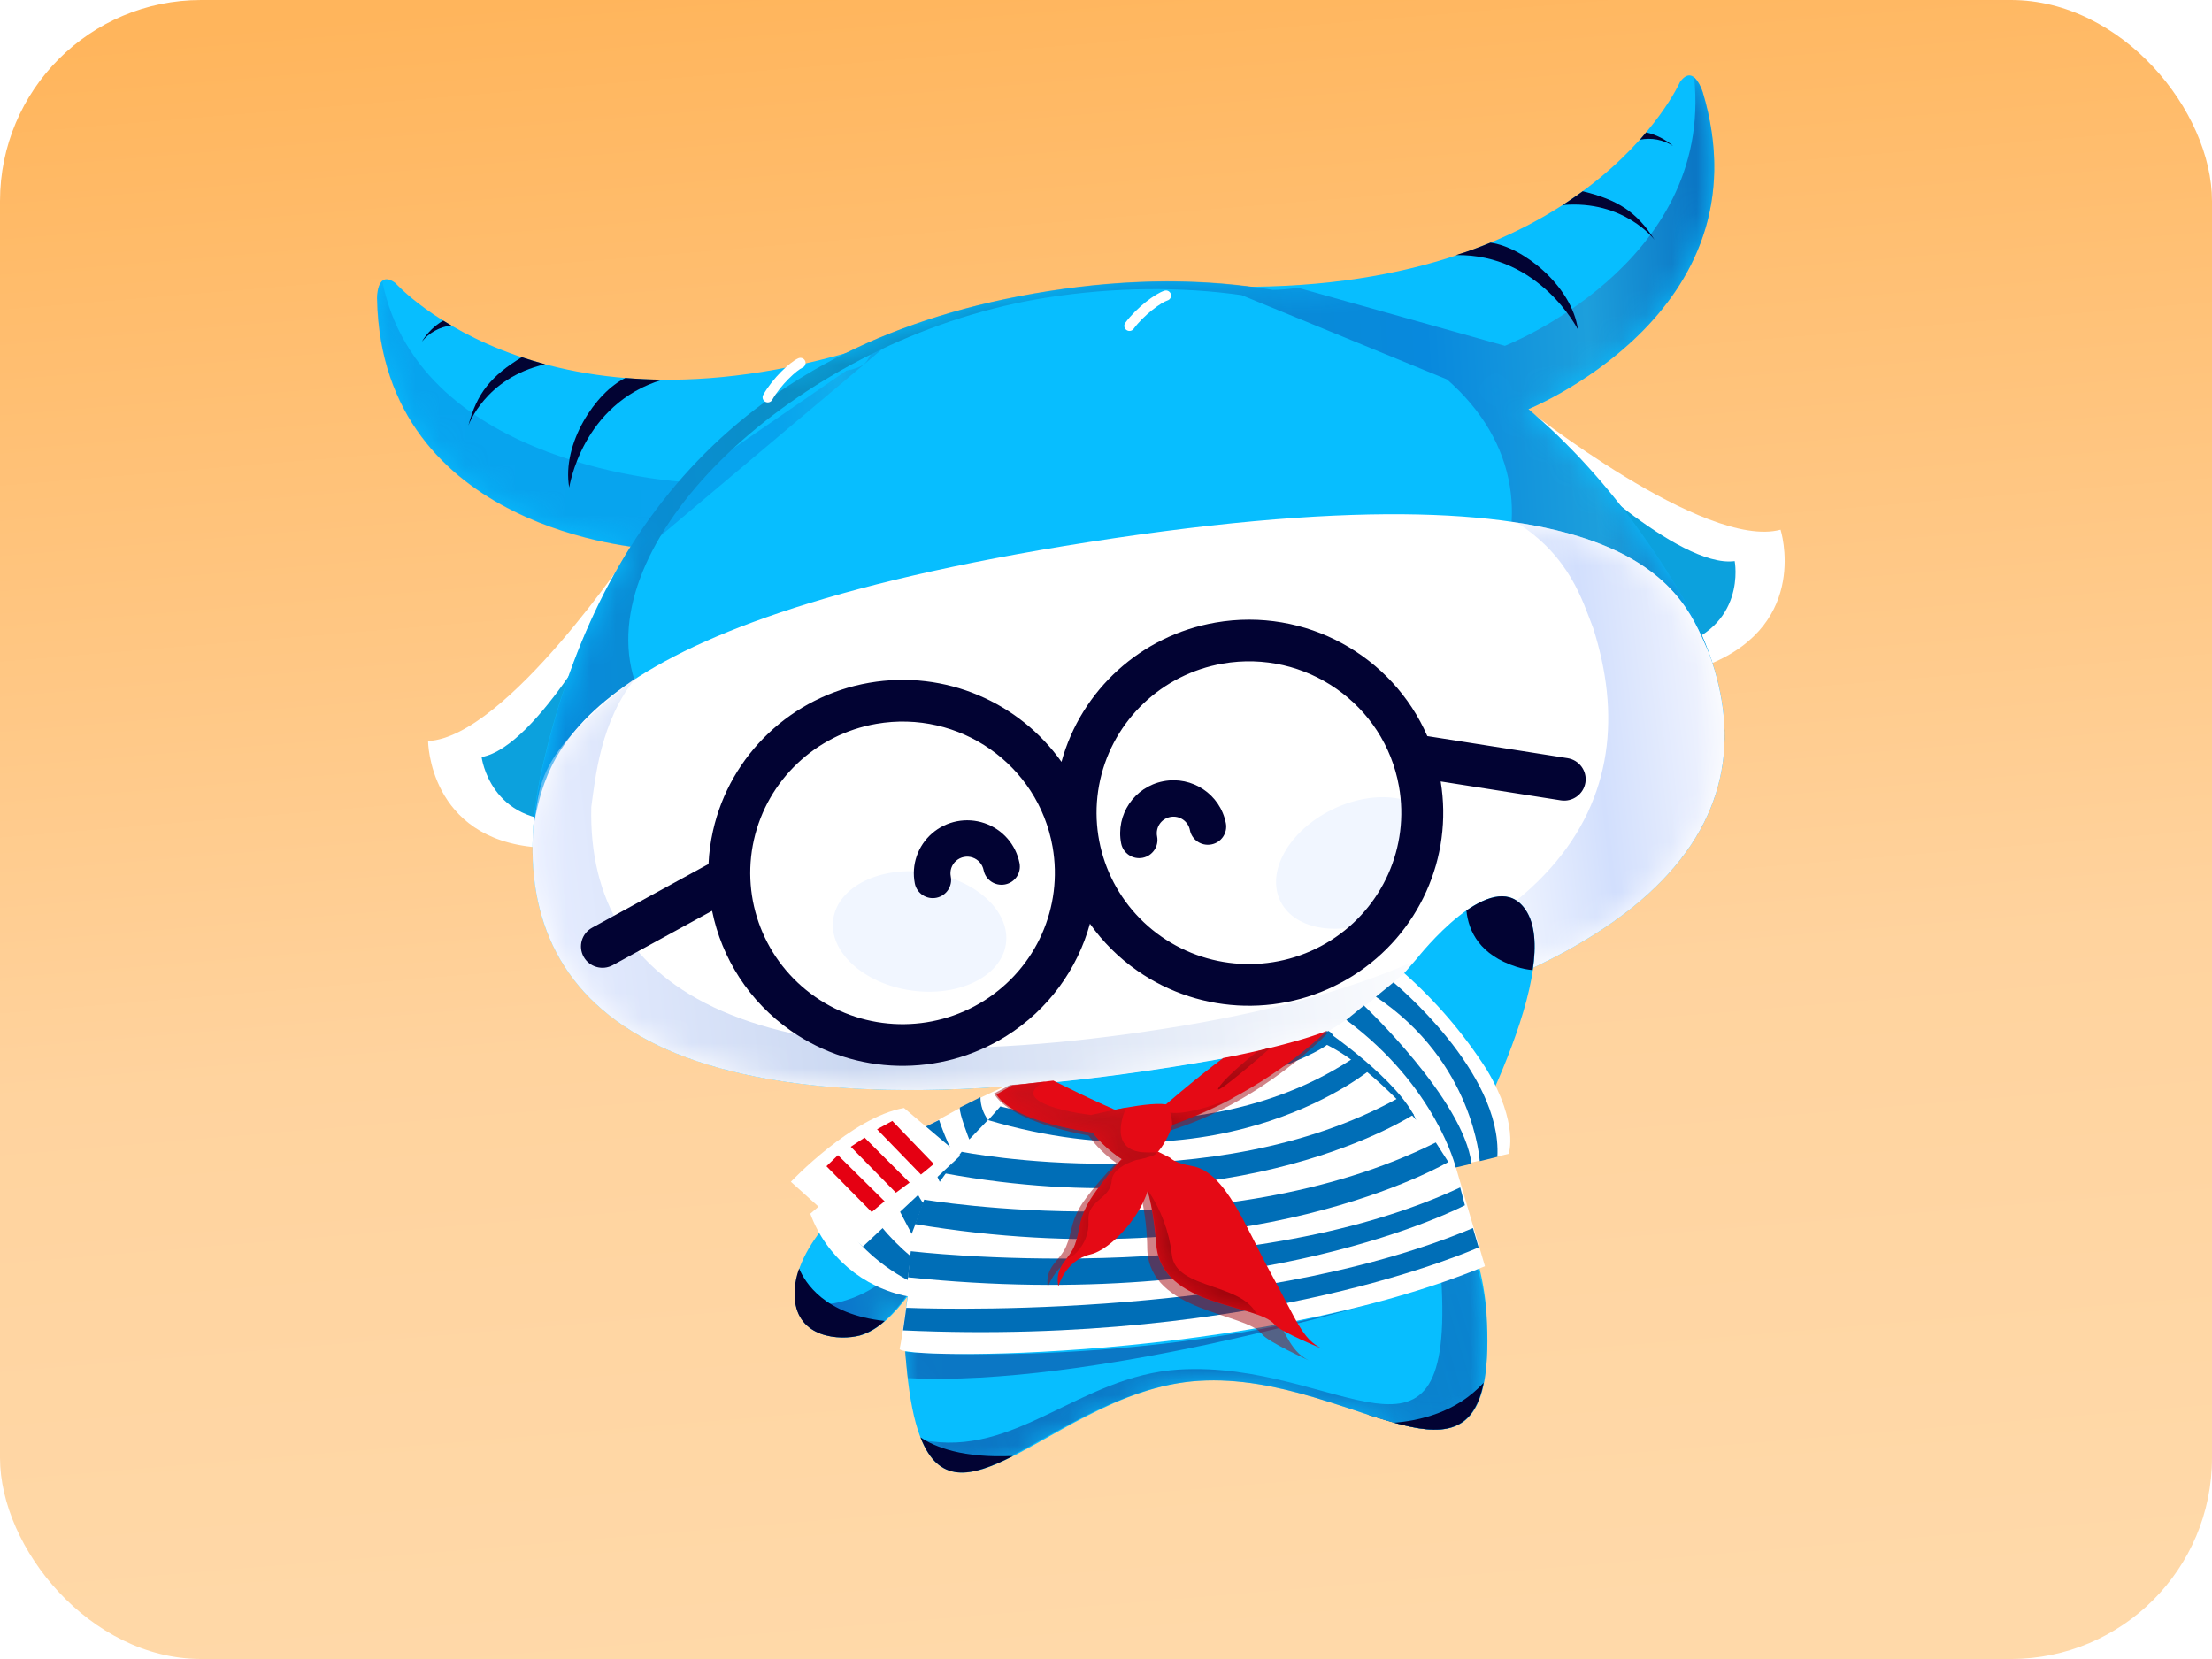 <svg width="88" height="66" viewBox="0 0 88 66" fill="none" xmlns="http://www.w3.org/2000/svg">
  <g clip-path="url(#clip0_1826_31828)">
  <rect width="88" height="66" fill="url(#paint0_linear_1826_31828)"/>
  <path d="M58.956 55.264C58.402 57.43 56.699 57.025 54.386 56.269C57.594 56.457 58.956 55.264 58.956 55.264Z" fill="#231C1D"/>
  <path d="M54.245 42.689L53.62 41.963C51.534 40.728 49.694 42.099 46.891 42.274C44.128 42.447 42.283 41.879 40.376 43.287L39.724 43.599C39.724 43.599 31.384 47.882 31.622 51.627C31.724 53.248 33.43 53.334 34.209 53.132C34.932 52.944 35.611 52.228 36.103 51.573C36.004 52.26 35.972 52.955 36.009 53.648C36.646 63.723 41.308 55.331 47.697 54.933C54.086 54.535 59.688 61.059 59.136 52.215C59.082 51.482 58.952 50.756 58.748 50.049C58.489 49.237 58.186 48.439 57.841 47.66C57.4 46.63 56.864 45.642 56.239 44.71C55.726 43.904 55.046 43.215 54.245 42.689Z" fill="#07BEFF"/>
  <mask id="mask0_1826_31828" style="mask-type:alpha" maskUnits="userSpaceOnUse" x="31" y="41" width="29" height="18">
  <path d="M54.245 42.689L53.62 41.963C51.534 40.728 49.694 42.099 46.891 42.274C44.128 42.447 42.283 41.879 40.376 43.287L39.724 43.599C39.724 43.599 31.384 47.882 31.622 51.627C31.724 53.248 33.43 53.334 34.209 53.132C34.932 52.944 35.611 52.228 36.103 51.573C36.004 52.26 35.972 52.955 36.009 53.648C36.646 63.723 41.308 55.331 47.697 54.933C54.086 54.535 59.688 61.059 59.136 52.215C59.082 51.482 58.952 50.756 58.748 50.049C58.489 49.237 58.186 48.439 57.841 47.66C57.4 46.63 56.864 45.642 56.239 44.71C55.726 43.904 55.046 43.215 54.245 42.689Z" fill="#0CA1DD"/>
  <path d="M54.245 42.689L53.62 41.963C51.534 40.728 49.694 42.099 46.891 42.274C44.128 42.447 42.283 41.879 40.376 43.287L39.724 43.599C39.724 43.599 31.384 47.882 31.622 51.627C31.724 53.248 33.43 53.334 34.209 53.132C34.932 52.944 35.611 52.228 36.103 51.573C36.004 52.26 35.972 52.955 36.009 53.648C36.646 63.723 41.308 55.331 47.697 54.933C54.086 54.535 59.688 61.059 59.136 52.215C59.082 51.482 58.952 50.756 58.748 50.049C58.489 49.237 58.186 48.439 57.841 47.66C57.4 46.63 56.864 45.642 56.239 44.71C55.726 43.904 55.046 43.215 54.245 42.689Z" fill="#07BEFF"/>
  </mask>
  <g mask="url(#mask0_1826_31828)">
  <g filter="url(#filter0_f_1826_31828)">
  <path d="M55.294 45.074C56.719 47.282 57.201 48.703 57.335 50.825C57.895 59.679 53.277 54.088 46.891 54.486C42.947 54.733 40.4 58.024 36.695 57.285C38.202 61.082 42.283 55.272 47.689 54.933C54.073 54.533 59.715 61.06 59.128 52.216C58.87 48.488 55.095 44.765 55.294 45.074Z" fill="url(#paint1_linear_1826_31828)"/>
  </g>
  <g filter="url(#filter1_f_1826_31828)">
  <path d="M36.454 49.316C35.753 50.6 34.803 51.44 33.388 51.806C32.798 51.953 32.174 51.894 31.623 51.638C31.732 53.249 33.431 53.335 34.209 53.12C35.621 52.755 36.902 50.213 36.902 50.213L38.367 46.122C38.367 46.122 37.153 48.029 36.454 49.316Z" fill="url(#paint2_linear_1826_31828)"/>
  </g>
  <g filter="url(#filter2_f_1826_31828)">
  <path d="M36.005 53.78C36.005 53.78 44.98 54.521 54.482 51.878C54.482 51.878 43.364 55.198 36.117 54.825L36.005 53.78Z" fill="url(#paint3_linear_1826_31828)"/>
  </g>
  </g>
  <path d="M31.793 50.466C31.655 50.837 31.594 51.232 31.614 51.627C31.716 53.247 33.422 53.334 34.2 53.131C34.572 53.015 34.912 52.817 35.195 52.551C32.788 52.296 32.02 51.009 31.793 50.466Z" fill="#020333"/>
  <path d="M25.177 21.779C25.177 21.779 20.158 29.323 17.03 29.481C17.03 29.481 17.05 33.37 21.364 33.711C25.679 34.052 26.907 23.029 25.177 21.779Z" fill="white"/>
  <path d="M24.382 24.033C24.382 24.033 21.398 29.715 19.16 30.117C19.16 30.117 19.49 32.805 22.619 32.642C25.747 32.479 25.727 24.737 24.382 24.033Z" fill="#0CA1DD"/>
  <path d="M60.7 16.23C60.7 16.23 67.812 21.885 70.836 21.074C70.836 21.074 72.02 24.78 68.021 26.42C64.022 28.061 59.439 17.939 60.7 16.23Z" fill="white"/>
  <path d="M62.152 18.122C62.152 18.122 66.763 22.623 69.011 22.322C69.011 22.322 69.528 24.982 66.501 25.78C63.475 26.578 61.09 19.194 62.152 18.122Z" fill="#0CA1DD"/>
  <path d="M15.729 11.259C15.729 11.259 21.931 18.226 35.666 13.411L25.696 21.81C25.696 21.81 15.212 21.163 15.003 11.914C14.993 11.926 14.966 10.691 15.729 11.259Z" fill="#07BEFF"/>
  <path d="M66.835 3.262C66.835 3.262 63.09 11.783 48.53 11.397L60.621 16.358C60.621 16.358 70.399 12.539 67.741 3.672C67.741 3.672 67.388 2.489 66.835 3.262Z" fill="#07BEFF"/>
  <path d="M66.776 23.476C71.2 30.835 68.765 38.982 46.633 42.448C24.316 45.939 19.676 38.913 21.568 30.558C23.657 21.331 29.24 13.537 41.711 11.585C54.182 9.634 61.884 15.338 66.776 23.476Z" fill="#07BEFF"/>
  <mask id="mask1_1826_31828" style="mask-type:alpha" maskUnits="userSpaceOnUse" x="15" y="3" width="54" height="41">
  <path d="M15.729 11.259C15.729 11.259 21.931 18.226 35.666 13.411L25.696 21.81C25.696 21.81 15.212 21.163 15.003 11.914C14.993 11.926 14.966 10.691 15.729 11.259Z" fill="url(#paint4_linear_1826_31828)"/>
  <path d="M66.835 3.262C66.835 3.262 63.09 11.783 48.53 11.397L60.621 16.358C60.621 16.358 70.399 12.539 67.741 3.672C67.741 3.672 67.388 2.489 66.835 3.262Z" fill="url(#paint5_linear_1826_31828)"/>
  <path d="M66.776 23.476C71.2 30.835 68.765 38.982 46.633 42.448C24.316 45.939 19.676 38.913 21.568 30.558C23.657 21.331 29.24 13.537 41.711 11.585C54.182 9.634 61.884 15.338 66.776 23.476Z" fill="url(#paint6_linear_1826_31828)"/>
  </mask>
  <g mask="url(#mask1_1826_31828)">
  <g filter="url(#filter3_f_1826_31828)">
  <path d="M33.669 14.746L27.233 19.173C27.233 19.173 16.684 18.639 15.207 11.179C14.983 11.371 14.993 11.92 14.993 11.92C15.212 21.169 25.686 21.816 25.686 21.816L35.656 13.417C34.032 13.98 35.089 14.472 33.669 14.746Z" fill="url(#paint7_linear_1826_31828)" fill-opacity="0.5"/>
  </g>
  <g filter="url(#filter4_f_1826_31828)">
  <path fill-rule="evenodd" clip-rule="evenodd" d="M67.398 3.079C67.558 3.246 67.676 3.45 67.741 3.672C70.183 11.818 62.128 15.695 60.803 16.271C63.163 18.263 65.128 20.731 66.777 23.475C71.201 30.834 68.774 38.981 46.634 42.447C24.33 45.938 19.689 38.912 21.582 30.547C23.658 21.32 29.241 13.529 41.725 11.575C45.014 11.06 47.969 11.077 50.628 11.531C50.877 11.532 51.178 11.511 51.646 11.449L59.87 13.758C59.87 13.758 68.174 10.525 67.398 3.079ZM49.393 11.741C47.007 11.402 44.372 11.412 41.648 11.838C32.364 13.291 24.17 20.68 25.061 26.3C25.951 31.921 35.587 33.62 44.871 32.168C54.156 30.715 60.958 24.989 60.07 19.373C59.811 17.735 58.925 16.288 57.57 15.096L49.393 11.741Z" fill="url(#paint8_linear_1826_31828)"/>
  </g>
  </g>
  <path d="M68.007 26.034C66.958 23.712 65.59 18.081 43.308 21.567C22.267 24.86 21.763 30.3 21.216 32.899C20.718 40.16 26.438 45.607 46.621 42.45C66.229 39.384 70.382 32.645 68.007 26.034Z" fill="white"/>
  <mask id="mask2_1826_31828" style="mask-type:alpha" maskUnits="userSpaceOnUse" x="21" y="20" width="48" height="24">
  <path d="M68.007 26.034C66.958 23.712 65.59 18.081 43.308 21.567C22.267 24.86 21.763 30.3 21.216 32.899C20.718 40.16 26.438 45.607 46.621 42.45C66.229 39.384 70.382 32.645 68.007 26.034Z" fill="white"/>
  </mask>
  <g mask="url(#mask2_1826_31828)">
  <g filter="url(#filter5_f_1826_31828)">
  <path d="M68.007 26.035C67.341 24.553 66.543 21.747 60.336 20.788C62.462 22.137 62.959 23.913 63.382 24.988C65.533 31.739 62.345 38.419 46.377 40.917C29.964 43.489 23.347 39.435 23.523 32.105C23.68 30.991 23.881 28.661 25.316 26.942C21.071 30.2 21.554 31.29 21.216 32.893C20.718 40.154 26.438 45.601 46.621 42.444C66.229 39.385 70.382 32.646 68.007 26.035Z" fill="url(#paint9_linear_1826_31828)"/>
  </g>
  </g>
  <g filter="url(#filter6_i_1826_31828)">
  <path d="M40.017 29.57C39.826 30.864 38.132 31.689 36.237 31.413C34.342 31.136 32.957 29.861 33.151 28.567C33.345 27.272 35.034 26.447 36.931 26.724C38.829 27 40.209 28.28 40.017 29.57Z" fill="#F1F6FF"/>
  </g>
  <g filter="url(#filter7_i_1826_31828)">
  <path d="M50.942 27.869C51.524 29.042 53.389 29.311 55.107 28.469C56.826 27.627 57.748 25.999 57.164 24.818C56.58 23.637 54.717 23.375 52.996 24.218C51.275 25.06 50.355 26.695 50.942 27.869Z" fill="#F1F6FF"/>
  </g>
  <path d="M57.59 47.008C57.59 47.008 62.397 38.69 60.686 36.187C59.388 34.282 56.384 38.114 56.384 38.114C56.384 38.114 54.049 40.893 52.688 41.788" fill="#07BEFF"/>
  <path d="M40 43.211C38.645 43.806 37.339 44.505 36.093 45.301C34.752 46.223 33.464 47.219 32.236 48.285C32.859 49.98 34.33 51.227 36.113 51.573C36.113 51.573 35.891 53.209 35.792 53.658C35.693 54.108 49.967 54.153 59.076 50.375L57.905 46.395L60.021 45.901C60.021 45.901 60.436 44.711 59.151 42.561C58.239 41.131 57.131 39.835 55.858 38.71C55.858 38.71 53.578 40.788 52.406 41.23C52.051 41.363 51.708 41.427 50.805 41.724C49.902 42.02 50.73 43.562 46.848 44.162C43.944 44.609 42.743 43.465 42.041 43.174C41.584 42.966 40.532 43.302 40 43.211Z" fill="white"/>
  <path d="M39.798 44.016C39.798 44.016 47.796 46.163 53.891 42.062L54.568 42.512C54.568 42.512 48.848 47.381 39.313 44.562L39.798 44.016Z" fill="#006EB7"/>
  <path d="M38.259 45.821C38.259 45.821 48.174 47.797 55.609 43.694L56.244 44.336C56.244 44.336 49.412 48.845 37.593 46.681L38.259 45.821Z" fill="#006EB7"/>
  <path d="M36.767 47.725C36.767 47.725 48.559 49.741 57.121 45.45L57.619 46.228C57.619 46.228 49.696 50.922 36.401 48.699L36.767 47.725Z" fill="#006EB7"/>
  <path d="M36.233 49.777C36.233 49.777 49.316 51.341 58.092 47.24L58.278 47.949C58.278 47.949 50.092 52.277 36.121 50.815L36.233 49.777Z" fill="#006EB7"/>
  <path d="M36.055 52.028C36.055 52.028 49.633 52.636 58.598 48.856L58.825 49.625C58.825 49.625 50.151 53.565 35.926 52.925L36.055 52.028Z" fill="#006EB7"/>
  <path d="M39.005 43.65C39.007 43.975 39.113 44.291 39.306 44.554L38.56 45.33C38.56 45.33 38.148 44.285 38.185 44.062L39.005 43.65Z" fill="#006EB7"/>
  <path d="M37.359 44.556C37.359 44.556 37.762 45.745 38.06 46.073L37.386 47.017C37.386 47.017 36.496 45.191 36.533 44.967L37.359 44.556Z" fill="#006EB7"/>
  <path d="M35.683 45.628C35.683 45.628 36.429 47.538 36.735 47.866L36.27 49.087C36.27 49.087 34.83 46.414 34.867 46.189C35.129 45.988 35.401 45.8 35.683 45.628Z" fill="#006EB7"/>
  <path d="M33.979 46.843C33.979 46.843 34.305 48.36 36.232 49.978L36.108 50.922C36.108 50.922 33.405 49.58 33.228 47.428C33.462 47.214 33.714 47.018 33.979 46.843Z" fill="#006EB7"/>
  <path d="M55.436 39.083C55.436 39.083 59.768 42.64 59.569 46.022L58.868 46.195C58.868 46.195 58.642 42.267 54.737 39.653L55.436 39.083Z" fill="#006EB7"/>
  <path d="M54.26 40.003C54.26 40.003 58.216 43.733 58.542 46.297L57.915 46.446C57.915 46.446 57.139 43.234 53.558 40.576L54.26 40.003Z" fill="#006EB7"/>
  <path d="M52.783 41.023C52.783 41.023 55.67 42.999 56.339 44.556C56.339 44.556 54.011 41.838 52.159 41.322L52.783 41.023Z" fill="#006EB7"/>
  <path d="M42.043 43.157C41.692 43.009 40.996 43.157 40.444 43.211L40.212 43.458C41.367 43.768 42.555 43.939 43.751 43.967C42.923 43.713 42.413 43.32 42.043 43.157Z" fill="#006EB7"/>
  <path d="M52.847 41.013C52.705 41.092 52.558 41.163 52.407 41.223C52.051 41.357 51.708 41.421 50.805 41.717C50.355 41.865 50.34 42.33 49.94 42.831C50.557 42.617 52.295 41.984 52.855 41.52C53.143 41.285 53.048 41.122 52.847 41.013Z" fill="#006EB7"/>
  <g filter="url(#filter8_f_1826_31828)">
  <path d="M50.181 51.093C49.25 49.216 47.875 46.943 47.214 46.664C46.552 46.385 46.346 46.296 46.346 46.296L45.871 46.034C46.143 45.731 46.352 45.378 46.485 44.994C50.215 43.872 52.864 41.053 52.864 41.053C51.272 41.602 48.619 42.422 48.619 42.422C47.793 42.975 46.769 43.773 46.266 44.171C45.849 44.08 44.938 44.186 44.23 44.297C43.173 43.803 41.827 43.035 41.827 43.035L40.181 43.166L39.544 43.504C40.096 44.455 42.253 44.986 43.304 45.174C43.605 45.592 43.974 45.958 44.396 46.256H44.411C44.05 46.642 43.237 47.531 42.946 48.055C42.566 48.736 42.673 48.974 42.414 49.584C42.156 50.194 41.561 50.362 41.683 51.219C41.683 51.219 41.999 50.184 43.021 49.984C43.732 49.85 44.956 48.749 45.393 47.556C45.554 48.264 45.637 48.986 45.642 49.712C45.746 52.225 49.574 52.217 50.21 53.079C50.434 53.381 52.06 54.117 52.06 54.117C51.29 53.729 51.113 52.971 50.181 51.093Z" fill="#A3070F" fill-opacity="0.5"/>
  </g>
  <path d="M41.905 42.989C41.905 42.989 43.693 43.9 44.79 44.325L44.059 45.133C44.059 45.133 40.436 44.785 39.642 43.544L40.267 43.181L41.905 42.989Z" fill="#E50A15"/>
  <path d="M43.402 44.356C43.402 44.356 45.926 43.736 46.508 43.968C47.09 44.201 46.242 45.866 45.854 45.982C45.466 46.098 44.929 46.293 44.611 46.098C44.293 45.903 42.885 44.821 43.402 44.356Z" fill="#E50A15"/>
  <path d="M48.664 42.091C48.664 42.091 51.226 41.621 52.795 41.009C50.939 42.732 48.735 44.043 46.329 44.853L46.081 44.193C46.081 44.193 47.558 42.909 48.664 42.091Z" fill="#E50A15"/>
  <path d="M44.795 45.913C44.795 45.913 43.584 47.267 43.236 47.966C42.888 48.665 42.987 48.895 42.766 49.515C42.544 50.135 41.948 50.327 42.104 51.18C42.104 51.18 42.378 50.135 43.39 49.902C44.402 49.67 46.392 47.385 45.613 45.834L44.795 45.913Z" fill="#E50A15"/>
  <path d="M45.8 45.681L46.546 46.056C46.546 46.056 46.72 46.271 47.429 46.39C48.761 46.614 49.572 48.86 50.579 50.691C51.587 52.521 51.8 53.28 52.599 53.655C52.599 53.655 50.943 52.988 50.706 52.694C50.035 51.859 46.21 52.027 45.999 49.522C45.787 47.017 45.38 46.862 45.38 46.862C45.38 46.862 45.546 45.804 45.8 45.681Z" fill="#E50A15"/>
  <mask id="mask3_1826_31828" style="mask-type:alpha" maskUnits="userSpaceOnUse" x="39" y="41" width="14" height="13">
  <path d="M41.905 42.989C41.905 42.989 43.693 43.9 44.79 44.325L44.059 45.133C44.059 45.133 40.436 44.785 39.642 43.544L40.267 43.181L41.905 42.989Z" fill="#E50A15"/>
  <path d="M43.402 44.356C43.402 44.356 45.926 43.736 46.508 43.968C47.09 44.201 46.242 45.866 45.854 45.982C45.466 46.098 44.929 46.293 44.611 46.098C44.293 45.903 42.885 44.821 43.402 44.356Z" fill="#E50A15"/>
  <path d="M48.664 42.091C48.664 42.091 51.226 41.621 52.795 41.009C50.939 42.732 48.735 44.043 46.329 44.853L46.081 44.193C46.081 44.193 47.558 42.909 48.664 42.091Z" fill="#E50A15"/>
  <path d="M44.795 45.913C44.795 45.913 43.584 47.267 43.236 47.966C42.888 48.665 42.987 48.895 42.766 49.515C42.544 50.135 41.948 50.327 42.104 51.18C42.104 51.18 42.378 50.135 43.39 49.902C44.402 49.67 46.392 47.385 45.613 45.834L44.795 45.913Z" fill="#E50A15"/>
  <path d="M45.8 45.681L46.546 46.056C46.546 46.056 46.72 46.271 47.429 46.39C48.761 46.614 49.572 48.86 50.579 50.691C51.587 52.521 51.8 53.28 52.599 53.655C52.599 53.655 50.943 52.988 50.706 52.694C50.035 51.859 46.21 52.027 45.999 49.522C45.787 47.017 45.38 46.862 45.38 46.862C45.38 46.862 45.546 45.804 45.8 45.681Z" fill="#E50A15"/>
  </mask>
  <g mask="url(#mask3_1826_31828)">
  <g filter="url(#filter9_f_1826_31828)">
  <path d="M43.48 45.062C43.792 45.509 44.409 45.979 44.61 46.098C44.633 46.111 44.656 46.122 44.681 46.132C44.642 46.146 44.602 46.162 44.563 46.178C44.066 46.733 43.621 47.331 43.235 47.967C43.025 48.381 42.977 48.631 42.926 48.896C42.891 49.077 42.855 49.264 42.765 49.516C42.688 49.704 42.583 49.88 42.454 50.037C42.504 50.156 43.362 49.58 43.302 48.555C43.275 48.119 43.517 47.911 43.761 47.701C43.98 47.513 44.2 47.323 44.227 46.967C44.258 46.553 44.746 46.299 45.18 46.153C45.399 46.12 45.629 46.05 45.821 45.992L45.854 45.982C45.926 45.954 45.989 45.908 46.038 45.848C45.948 45.843 45.841 45.841 45.719 45.846C43.924 45.9 44.794 44.087 44.794 44.087L44.75 44.075C44.246 44.165 43.778 44.271 43.551 44.322C43.498 44.334 43.458 44.344 43.434 44.349C43.431 44.352 43.427 44.356 43.423 44.359C41.77 44.151 40.335 43.642 41.58 43.025L40.267 43.185L39.642 43.548C40.237 44.475 42.423 44.905 43.48 45.062Z" fill="url(#paint10_linear_1826_31828)"/>
  <path d="M49.972 52.235C49.661 51.674 48.951 51.43 48.263 51.193C47.458 50.916 46.684 50.65 46.618 49.898C46.509 48.988 46.183 48.117 45.668 47.356V47.381C45.858 48.079 45.974 48.795 46.014 49.518C46.153 51.173 47.872 51.662 49.215 52.044C49.502 52.126 49.771 52.203 50.005 52.285C49.995 52.267 49.984 52.251 49.972 52.235Z" fill="url(#paint11_linear_1826_31828)"/>
  </g>
  <g filter="url(#filter10_f_1826_31828)">
  <path d="M46.555 44.263C46.605 44.423 46.632 44.589 46.634 44.757C47.492 44.458 48.324 44.088 49.121 43.653C48.206 44.011 47.164 44.344 46.555 44.263Z" fill="url(#paint12_linear_1826_31828)"/>
  </g>
  </g>
  <g filter="url(#filter11_f_1826_31828)">
  <path d="M50.029 41.822C50.029 41.822 48.808 42.773 48.49 43.26C48.172 43.746 50.256 41.953 50.556 41.673L50.029 41.822Z" fill="url(#paint13_linear_1826_31828)"/>
  </g>
  <path fill-rule="evenodd" clip-rule="evenodd" d="M55.46 56.6C57.306 57.113 58.614 57.081 59.024 55.006C57.935 56.212 56.413 56.528 55.46 56.6ZM36.619 57.181C37.342 59.048 38.608 58.786 40.302 57.922C38.315 58.016 37.206 57.576 36.619 57.181Z" fill="#020333"/>
  <path d="M60.686 36.187C60.104 35.335 59.194 35.634 58.338 36.222C58.423 37.069 58.885 37.998 60.328 38.462C60.537 38.53 60.753 38.574 60.972 38.593C61.123 37.605 61.071 36.748 60.686 36.187Z" fill="#020333"/>
  <path d="M35.964 44.078L38.202 45.973L34.328 49.592L31.463 47.015C31.463 47.015 33.892 44.443 35.964 44.078Z" fill="white"/>
  <path d="M34.892 44.926L36.638 46.727L37.15 46.307L35.499 44.593L34.892 44.926Z" fill="#E50012"/>
  <path d="M33.846 45.621L35.642 47.449L36.187 47.046L34.396 45.258L33.846 45.621Z" fill="#E50012"/>
  <path d="M32.878 46.396L34.679 48.219L35.191 47.79L33.336 45.956L32.878 46.396Z" fill="#E50012"/>
  <g filter="url(#filter12_di_1826_31828)">
  <path d="M46.558 17.901C46.918 17.831 47.268 18.065 47.338 18.423C47.415 18.815 47.798 19.071 48.193 18.994C48.588 18.918 48.845 18.538 48.768 18.145C48.543 17.003 47.429 16.257 46.278 16.481C45.128 16.704 44.378 17.811 44.603 18.954C44.68 19.346 45.063 19.602 45.457 19.526C45.852 19.449 46.11 19.069 46.033 18.677C45.962 18.318 46.197 17.971 46.558 17.901Z" fill="#020333"/>
  <path d="M38.693 19.516C38.468 19.439 38.219 19.488 38.04 19.643C37.861 19.798 37.778 20.036 37.824 20.268C37.901 20.66 37.644 21.04 37.249 21.117C36.854 21.194 36.471 20.938 36.394 20.546C36.249 19.806 36.511 19.046 37.083 18.552C37.654 18.057 38.449 17.903 39.166 18.147C39.883 18.392 40.414 18.997 40.559 19.737C40.637 20.129 40.379 20.509 39.984 20.586C39.589 20.662 39.207 20.407 39.13 20.014C39.084 19.783 38.917 19.593 38.693 19.516Z" fill="#020333"/>
  <path fill-rule="evenodd" clip-rule="evenodd" d="M56.783 14.684C55.398 11.495 51.949 9.543 48.354 10.168C45.394 10.682 43.014 12.85 42.229 15.709C40.56 13.355 37.62 12.035 34.575 12.564C31.496 13.099 29.045 15.424 28.364 18.454C28.266 18.893 28.207 19.334 28.187 19.773L23.555 22.308C23.142 22.534 22.991 23.051 23.219 23.462C23.447 23.873 23.967 24.022 24.38 23.796L28.329 21.635C28.712 23.529 29.809 25.253 31.465 26.408C34.023 28.193 37.411 28.271 40.049 26.606C41.707 25.56 42.864 23.955 43.361 22.148C43.866 22.862 44.499 23.498 45.245 24.018C47.805 25.802 51.195 25.879 53.833 24.212C56.448 22.561 57.815 19.52 57.314 16.488L62.094 17.24C62.56 17.313 62.998 16.997 63.072 16.534C63.146 16.071 62.828 15.636 62.361 15.562L56.783 14.684ZM48.642 11.8C51.938 11.228 55.078 13.417 55.656 16.691C56.08 19.09 55.008 21.507 52.938 22.814C50.869 24.121 48.211 24.061 46.204 22.661C44.197 21.262 43.236 18.799 43.769 16.422C44.303 14.044 46.226 12.22 48.642 11.8ZM34.863 14.197C38.159 13.624 41.298 15.815 41.875 19.089C42.297 21.487 41.224 23.902 39.155 25.207C37.086 26.513 34.429 26.451 32.424 25.052C30.418 23.653 29.459 21.191 29.992 18.815C30.526 16.439 32.448 14.616 34.863 14.197Z" fill="#020333"/>
  </g>
  <path fill-rule="evenodd" clip-rule="evenodd" d="M32.03 14.358C32.076 14.461 32.029 14.581 31.925 14.627C31.823 14.671 31.611 14.83 31.369 15.074C31.133 15.311 30.891 15.607 30.722 15.905C30.667 16.003 30.542 16.038 30.443 15.983C30.344 15.928 30.309 15.804 30.365 15.706C30.556 15.368 30.823 15.043 31.077 14.787C31.325 14.538 31.582 14.332 31.76 14.254C31.863 14.209 31.984 14.255 32.03 14.358Z" fill="white"/>
  <path fill-rule="evenodd" clip-rule="evenodd" d="M46.58 11.7C46.613 11.807 46.552 11.921 46.444 11.954C46.337 11.986 46.108 12.119 45.839 12.333C45.577 12.541 45.301 12.807 45.098 13.083C45.032 13.174 44.903 13.194 44.812 13.127C44.72 13.061 44.7 12.934 44.767 12.843C44.997 12.53 45.301 12.239 45.583 12.014C45.858 11.796 46.139 11.621 46.324 11.565C46.432 11.531 46.547 11.592 46.58 11.7Z" fill="white"/>
  <path d="M20.758 14.211C19.542 14.952 18.967 15.644 18.634 16.928C18.634 16.928 19.288 15.039 21.685 14.492C21.362 14.401 21.054 14.31 20.758 14.211Z" fill="#020333"/>
  <path d="M24.883 15.036C23.704 15.597 22.337 17.652 22.645 19.396C22.645 19.396 23.142 16.064 26.353 15.105C25.848 15.1 25.356 15.075 24.883 15.036Z" fill="#020333"/>
  <path d="M17.631 12.755C17.282 12.96 16.99 13.248 16.781 13.593C17.073 13.235 17.494 13.003 17.955 12.948C17.843 12.884 17.736 12.82 17.631 12.755Z" fill="#020333"/>
  <path d="M62.964 7.609C64.354 7.947 65.113 8.424 65.824 9.541C65.824 9.541 64.618 7.942 62.169 8.157C62.447 7.975 62.713 7.792 62.964 7.609Z" fill="#020333"/>
  <path d="M59.295 9.654C60.588 9.827 62.528 11.366 62.776 13.112C62.776 13.112 61.26 10.096 57.92 10.148C58.402 10.007 58.855 9.834 59.295 9.654Z" fill="#020333"/>
  <path d="M65.488 5.267C65.884 5.356 66.251 5.541 66.557 5.806C66.168 5.556 65.696 5.467 65.242 5.559C65.329 5.455 65.411 5.359 65.488 5.267Z" fill="#020333"/>
  </g>
  <defs>
  <filter id="filter0_f_1826_31828" x="29.395" y="37.756" width="37.075" height="28.111" filterUnits="userSpaceOnUse" color-interpolation-filters="sRGB">
  <feFlood flood-opacity="0" result="BackgroundImageFix"/>
  <feBlend mode="normal" in="SourceGraphic" in2="BackgroundImageFix" result="shape"/>
  <feGaussianBlur stdDeviation="3.65" result="effect1_foregroundBlur_1826_31828"/>
  </filter>
  <filter id="filter1_f_1826_31828" x="23.634" y="38.133" width="22.721" height="23.062" filterUnits="userSpaceOnUse" color-interpolation-filters="sRGB">
  <feFlood flood-opacity="0" result="BackgroundImageFix"/>
  <feBlend mode="normal" in="SourceGraphic" in2="BackgroundImageFix" result="shape"/>
  <feGaussianBlur stdDeviation="3.994" result="effect1_foregroundBlur_1826_31828"/>
  </filter>
  <filter id="filter2_f_1826_31828" x="28.705" y="44.578" width="33.077" height="17.576" filterUnits="userSpaceOnUse" color-interpolation-filters="sRGB">
  <feFlood flood-opacity="0" result="BackgroundImageFix"/>
  <feBlend mode="normal" in="SourceGraphic" in2="BackgroundImageFix" result="shape"/>
  <feGaussianBlur stdDeviation="3.65" result="effect1_foregroundBlur_1826_31828"/>
  </filter>
  <filter id="filter3_f_1826_31828" x="7.005" y="3.19" width="36.64" height="26.615" filterUnits="userSpaceOnUse" color-interpolation-filters="sRGB">
  <feFlood flood-opacity="0" result="BackgroundImageFix"/>
  <feBlend mode="normal" in="SourceGraphic" in2="BackgroundImageFix" result="shape"/>
  <feGaussianBlur stdDeviation="3.994" result="effect1_foregroundBlur_1826_31828"/>
  </filter>
  <filter id="filter4_f_1826_31828" x="13.211" y="-4.91" width="63.39" height="56.262" filterUnits="userSpaceOnUse" color-interpolation-filters="sRGB">
  <feFlood flood-opacity="0" result="BackgroundImageFix"/>
  <feBlend mode="normal" in="SourceGraphic" in2="BackgroundImageFix" result="shape"/>
  <feGaussianBlur stdDeviation="3.994" result="effect1_foregroundBlur_1826_31828"/>
  </filter>
  <filter id="filter5_f_1826_31828" x="13.198" y="12.8" width="63.401" height="38.549" filterUnits="userSpaceOnUse" color-interpolation-filters="sRGB">
  <feFlood flood-opacity="0" result="BackgroundImageFix"/>
  <feBlend mode="normal" in="SourceGraphic" in2="BackgroundImageFix" result="shape"/>
  <feGaussianBlur stdDeviation="3.994" result="effect1_foregroundBlur_1826_31828"/>
  </filter>
  <filter id="filter6_i_1826_31828" x="33.133" y="26.67" width="6.902" height="12.784" filterUnits="userSpaceOnUse" color-interpolation-filters="sRGB">
  <feFlood flood-opacity="0" result="BackgroundImageFix"/>
  <feBlend mode="normal" in="SourceGraphic" in2="BackgroundImageFix" result="shape"/>
  <feColorMatrix in="SourceAlpha" type="matrix" values="0 0 0 0 0 0 0 0 0 0 0 0 0 0 0 0 0 0 127 0" result="hardAlpha"/>
  <feOffset dy="7.989"/>
  <feGaussianBlur stdDeviation="3.994"/>
  <feComposite in2="hardAlpha" operator="arithmetic" k2="-1" k3="1"/>
  <feColorMatrix type="matrix" values="0 0 0 0 0.804 0 0 0 0 0.851 0 0 0 0 0.945 0 0 0 0.4 0"/>
  <feBlend mode="normal" in2="shape" result="effect1_innerShadow_1826_31828"/>
  </filter>
  <filter id="filter7_i_1826_31828" x="50.765" y="23.725" width="6.574" height="13.224" filterUnits="userSpaceOnUse" color-interpolation-filters="sRGB">
  <feFlood flood-opacity="0" result="BackgroundImageFix"/>
  <feBlend mode="normal" in="SourceGraphic" in2="BackgroundImageFix" result="shape"/>
  <feColorMatrix in="SourceAlpha" type="matrix" values="0 0 0 0 0 0 0 0 0 0 0 0 0 0 0 0 0 0 127 0" result="hardAlpha"/>
  <feOffset dy="7.989"/>
  <feGaussianBlur stdDeviation="3.994"/>
  <feComposite in2="hardAlpha" operator="arithmetic" k2="-1" k3="1"/>
  <feColorMatrix type="matrix" values="0 0 0 0 0.804 0 0 0 0 0.851 0 0 0 0 0.945 0 0 0 0.4 0"/>
  <feBlend mode="normal" in2="shape" result="effect1_innerShadow_1826_31828"/>
  </filter>
  <filter id="filter8_f_1826_31828" x="31.556" y="33.065" width="29.297" height="29.041" filterUnits="userSpaceOnUse" color-interpolation-filters="sRGB">
  <feFlood flood-opacity="0" result="BackgroundImageFix"/>
  <feBlend mode="normal" in="SourceGraphic" in2="BackgroundImageFix" result="shape"/>
  <feGaussianBlur stdDeviation="3.994" result="effect1_foregroundBlur_1826_31828"/>
  </filter>
  <filter id="filter9_f_1826_31828" x="35.648" y="39.03" width="18.351" height="17.249" filterUnits="userSpaceOnUse" color-interpolation-filters="sRGB">
  <feFlood flood-opacity="0" result="BackgroundImageFix"/>
  <feBlend mode="normal" in="SourceGraphic" in2="BackgroundImageFix" result="shape"/>
  <feGaussianBlur stdDeviation="1.997" result="effect1_foregroundBlur_1826_31828"/>
  </filter>
  <filter id="filter10_f_1826_31828" x="42.56" y="39.658" width="10.555" height="9.093" filterUnits="userSpaceOnUse" color-interpolation-filters="sRGB">
  <feFlood flood-opacity="0" result="BackgroundImageFix"/>
  <feBlend mode="normal" in="SourceGraphic" in2="BackgroundImageFix" result="shape"/>
  <feGaussianBlur stdDeviation="1.997" result="effect1_foregroundBlur_1826_31828"/>
  </filter>
  <filter id="filter11_f_1826_31828" x="44.463" y="37.679" width="10.088" height="9.658" filterUnits="userSpaceOnUse" color-interpolation-filters="sRGB">
  <feFlood flood-opacity="0" result="BackgroundImageFix"/>
  <feBlend mode="normal" in="SourceGraphic" in2="BackgroundImageFix" result="shape"/>
  <feGaussianBlur stdDeviation="1.997" result="effect1_foregroundBlur_1826_31828"/>
  </filter>
  <filter id="filter12_di_1826_31828" x="15.813" y="10.052" width="54.57" height="32.35" filterUnits="userSpaceOnUse" color-interpolation-filters="sRGB">
  <feFlood flood-opacity="0" result="BackgroundImageFix"/>
  <feColorMatrix in="SourceAlpha" type="matrix" values="0 0 0 0 0 0 0 0 0 0 0 0 0 0 0 0 0 0 127 0" result="hardAlpha"/>
  <feOffset dy="7.3"/>
  <feGaussianBlur stdDeviation="3.65"/>
  <feComposite in2="hardAlpha" operator="out"/>
  <feColorMatrix type="matrix" values="0 0 0 0 0 0 0 0 0 0 0 0 0 0 0 0 0 0 0.1 0"/>
  <feBlend mode="normal" in2="BackgroundImageFix" result="effect1_dropShadow_1826_31828"/>
  <feBlend mode="normal" in="SourceGraphic" in2="effect1_dropShadow_1826_31828" result="shape"/>
  <feColorMatrix in="SourceAlpha" type="matrix" values="0 0 0 0 0 0 0 0 0 0 0 0 0 0 0 0 0 0 127 0" result="hardAlpha"/>
  <feOffset dy="7.3"/>
  <feComposite in2="hardAlpha" operator="arithmetic" k2="-1" k3="1"/>
  <feColorMatrix type="matrix" values="0 0 0 0 0.642 0 0 0 0 0.642 0 0 0 0 0.642 0 0 0 0.09 0"/>
  <feBlend mode="normal" in2="shape" result="effect2_innerShadow_1826_31828"/>
  </filter>
  <linearGradient id="paint0_linear_1826_31828" x1="22.055" y1="9.97876e-08" x2="27.654" y2="67.359" gradientUnits="userSpaceOnUse">
  <stop stop-color="#FFB55C"/>
  <stop offset="0.619" stop-color="#FFD39E"/>
  <stop offset="1" stop-color="#FFD9A9"/>
  </linearGradient>
  <linearGradient id="paint1_linear_1826_31828" x1="59.242" y1="49.508" x2="36.69" y2="56.228" gradientUnits="userSpaceOnUse">
  <stop stop-color="#0B77C5" stop-opacity="0.81"/>
  <stop offset="0.941" stop-color="#0B77C5"/>
  </linearGradient>
  <linearGradient id="paint2_linear_1826_31828" x1="38.388" y1="48.456" x2="31.228" y2="49.677" gradientUnits="userSpaceOnUse">
  <stop stop-color="#0B77C5"/>
  <stop offset="0.526" stop-color="#0B84CC"/>
  <stop offset="0.988" stop-color="#0B63CB"/>
  </linearGradient>
  <linearGradient id="paint3_linear_1826_31828" x1="54.541" y1="52.859" x2="45.516" y2="62.895" gradientUnits="userSpaceOnUse">
  <stop stop-color="#0B77C5"/>
  <stop offset="0.941" stop-color="#0B77C5"/>
  </linearGradient>
  <linearGradient id="paint4_linear_1826_31828" x1="38.711" y1="15.819" x2="44.992" y2="42.618" gradientUnits="userSpaceOnUse">
  <stop stop-color="#36C1F9"/>
  <stop offset="1" stop-color="#0CA1DD"/>
  </linearGradient>
  <linearGradient id="paint5_linear_1826_31828" x1="44.39" y1="18.987" x2="50.798" y2="40.597" gradientUnits="userSpaceOnUse">
  <stop stop-color="#1FB3EF"/>
  <stop offset="1" stop-color="#0CA1DD"/>
  </linearGradient>
  <linearGradient id="paint6_linear_1826_31828" x1="42.357" y1="11.201" x2="47.893" y2="43.377" gradientUnits="userSpaceOnUse">
  <stop stop-color="#15B0EF"/>
  <stop offset="1" stop-color="#0CA1DD"/>
  </linearGradient>
  <linearGradient id="paint7_linear_1826_31828" x1="35.721" y1="14.684" x2="15.025" y2="16.883" gradientUnits="userSpaceOnUse">
  <stop stop-color="#0B77C5"/>
  <stop offset="0.112" stop-color="#1D9FDC"/>
  <stop offset="0.247" stop-color="#0889DD"/>
  <stop offset="1" stop-color="#088ADD"/>
  </linearGradient>
  <linearGradient id="paint8_linear_1826_31828" x1="68.762" y1="16.351" x2="20.934" y2="19.431" gradientUnits="userSpaceOnUse">
  <stop offset="0.016" stop-color="#0B77C5"/>
  <stop offset="0.112" stop-color="#1D9FDC"/>
  <stop offset="0.247" stop-color="#0889DD"/>
  <stop offset="0.758" stop-color="#0B90C5"/>
  <stop offset="1" stop-color="#088ADD"/>
  </linearGradient>
  <linearGradient id="paint9_linear_1826_31828" x1="68.76" y1="28.225" x2="21.349" y2="33.674" gradientUnits="userSpaceOnUse">
  <stop stop-color="#F4F6FE"/>
  <stop offset="0.112" stop-color="#D2DFFD"/>
  <stop offset="0.247" stop-color="white"/>
  <stop offset="0.758" stop-color="#CBD8F1"/>
  <stop offset="1" stop-color="#E5ECFF"/>
  </linearGradient>
  <linearGradient id="paint10_linear_1826_31828" x1="41.447" y1="43.802" x2="43.726" y2="52.57" gradientUnits="userSpaceOnUse">
  <stop stop-color="#C71019"/>
  <stop offset="0.278" stop-color="#BA0D15"/>
  <stop offset="1" stop-color="#99040B"/>
  </linearGradient>
  <linearGradient id="paint11_linear_1826_31828" x1="41.447" y1="43.802" x2="43.726" y2="52.57" gradientUnits="userSpaceOnUse">
  <stop stop-color="#C71019"/>
  <stop offset="0.278" stop-color="#BA0D15"/>
  <stop offset="1" stop-color="#99040B"/>
  </linearGradient>
  <linearGradient id="paint12_linear_1826_31828" x1="47.002" y1="43.745" x2="47.139" y2="44.844" gradientUnits="userSpaceOnUse">
  <stop stop-color="#C71019"/>
  <stop offset="0.278" stop-color="#BA0D15"/>
  <stop offset="1" stop-color="#99040B"/>
  </linearGradient>
  <linearGradient id="paint13_linear_1826_31828" x1="48.823" y1="41.814" x2="49.193" y2="43.415" gradientUnits="userSpaceOnUse">
  <stop stop-color="#C71019"/>
  <stop offset="0.278" stop-color="#BA0D15"/>
  <stop offset="1" stop-color="#99040B"/>
  </linearGradient>
  <clipPath id="clip0_1826_31828">
  <rect width="88" height="66" rx="8" fill="white"/>
  </clipPath>
  </defs>
</svg>
